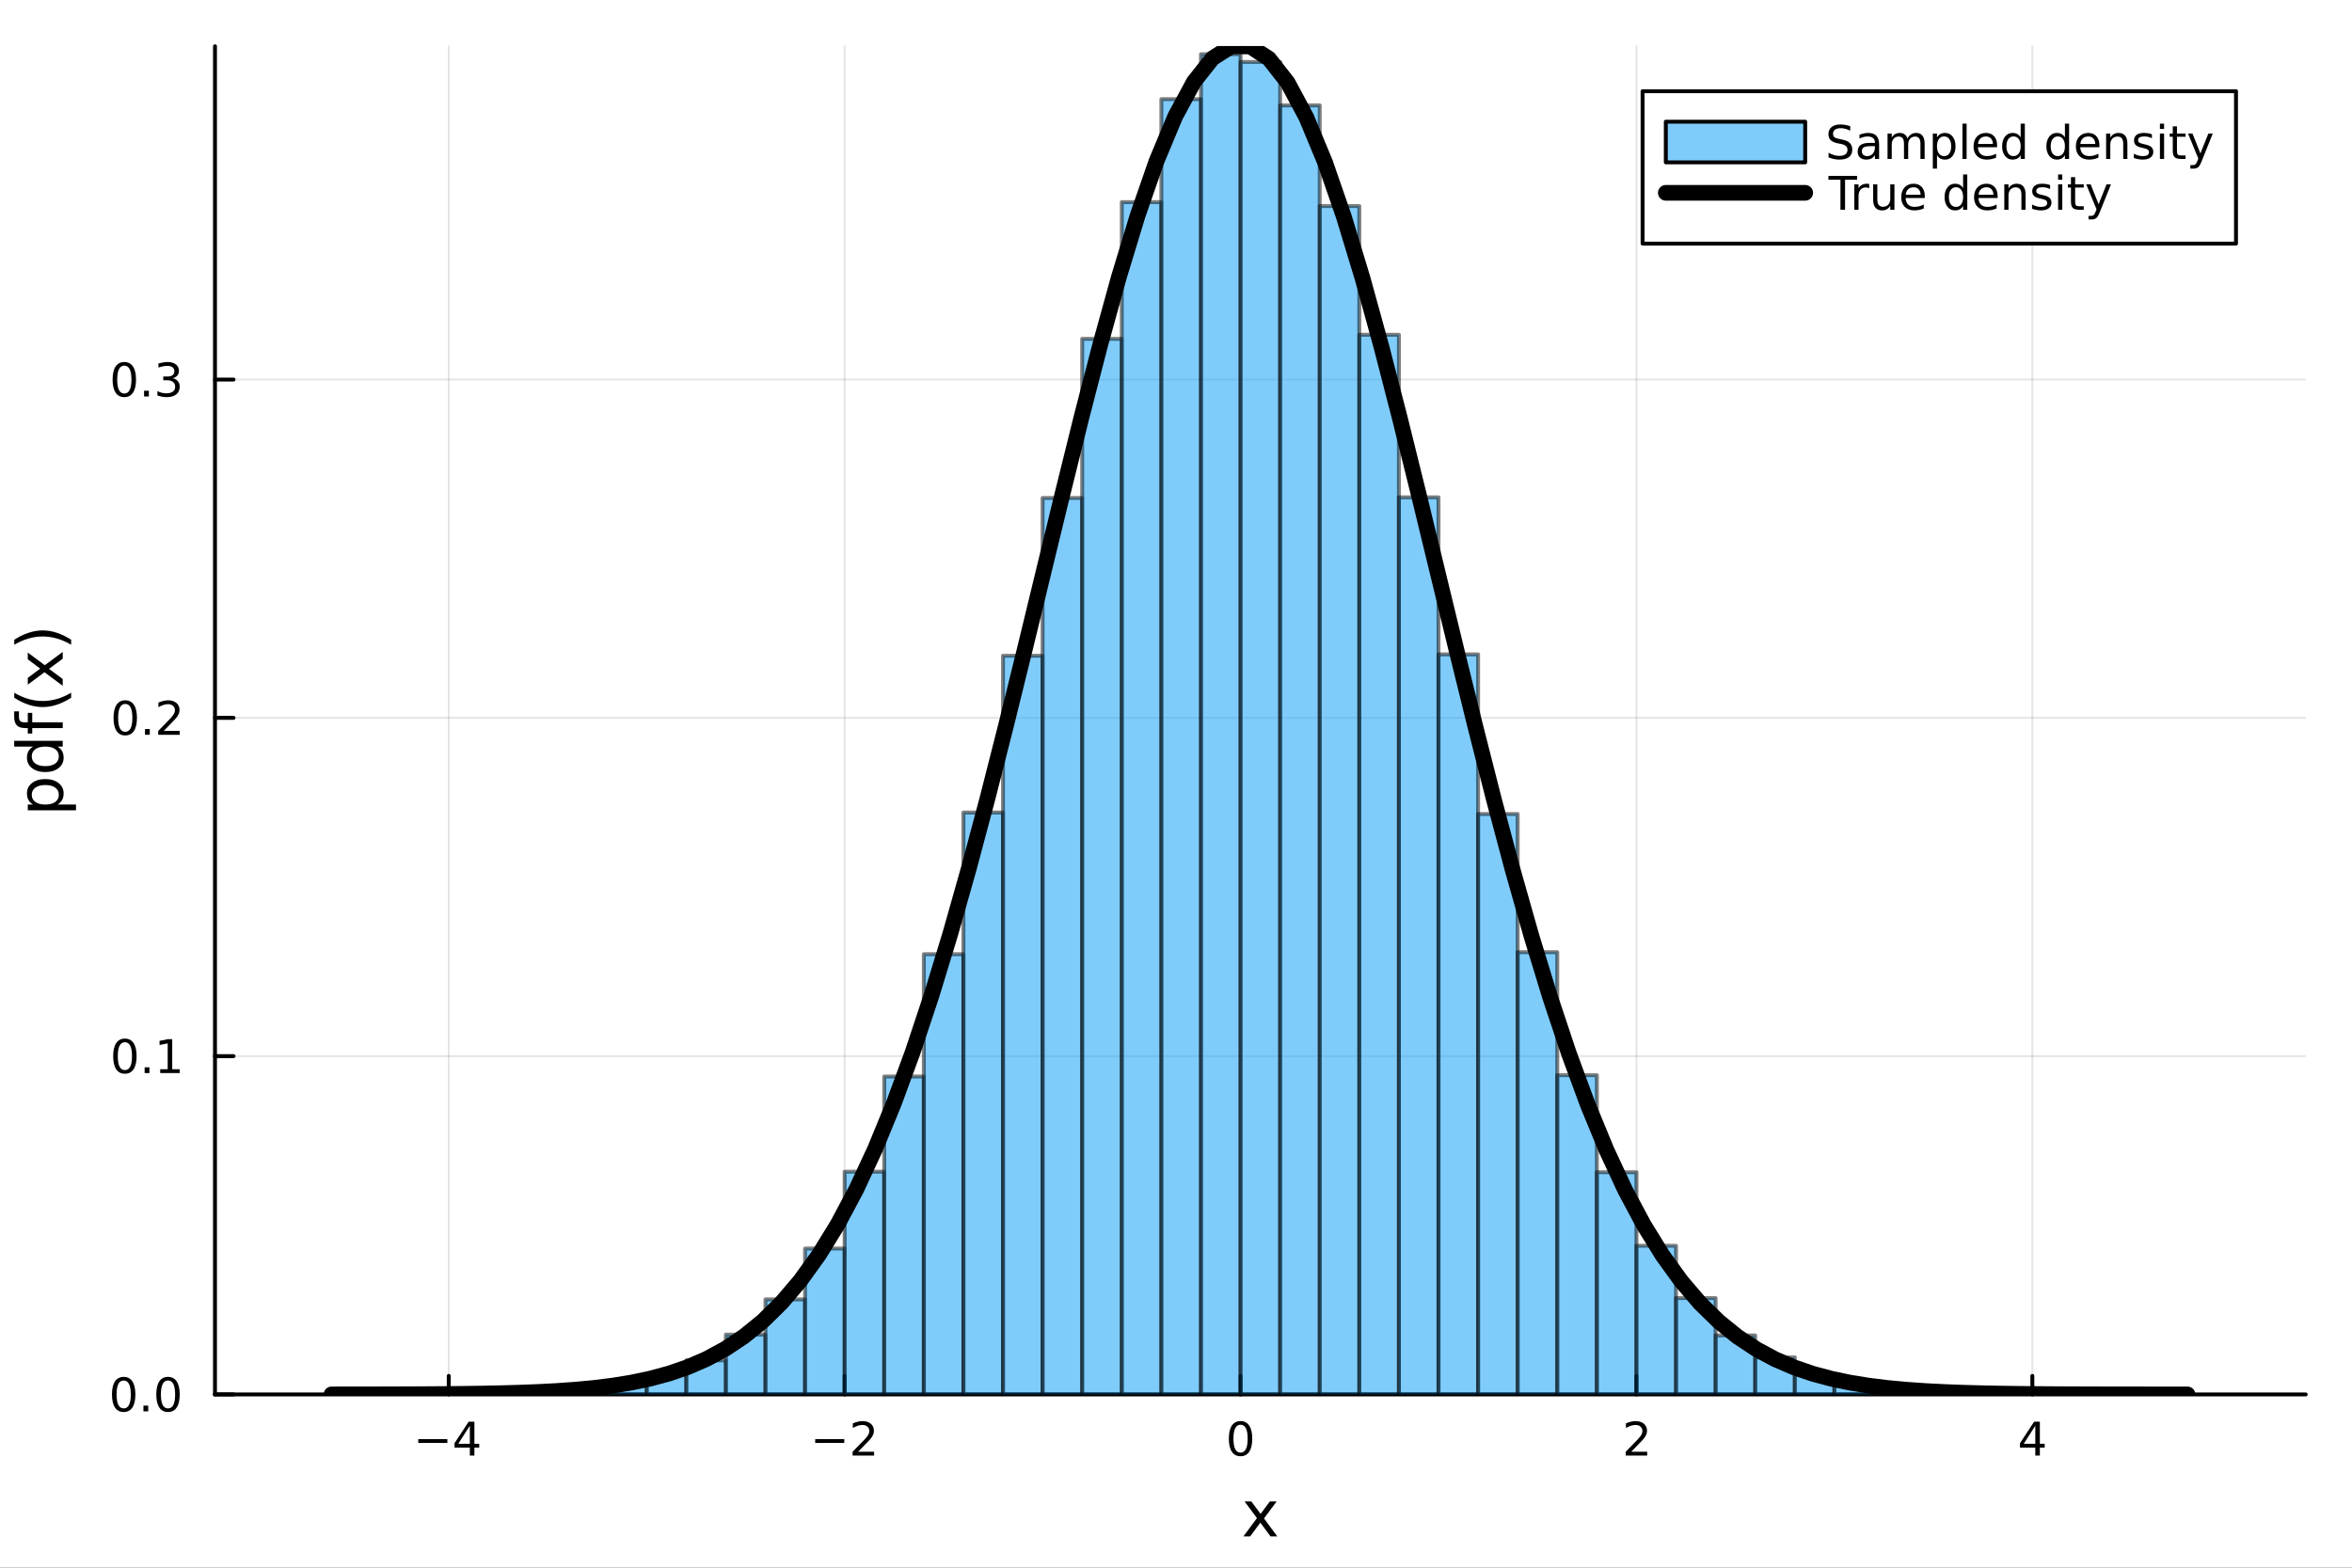 <?xml version="1.0" encoding="utf-8"?>
<svg xmlns="http://www.w3.org/2000/svg" xmlns:xlink="http://www.w3.org/1999/xlink" width="600" height="400" viewBox="0 0 2400 1600">
<rect x="0" y="0" width="2400" height="1600" fill="#333333" stroke="none"/>
<defs>
  <clipPath id="clip450">
    <rect x="0" y="0" width="2400" height="1600"/>
  </clipPath>
</defs>
<path clip-path="url(#clip450)" d="M0 1600 L2400 1600 L2400 0 L0 0  Z" fill="#ffffff" fill-rule="evenodd" fill-opacity="1"/>
<defs>
  <clipPath id="clip451">
    <rect x="480" y="0" width="1681" height="1600"/>
  </clipPath>
</defs>
<path clip-path="url(#clip450)" d="M219.38 1423.18 L2352.76 1423.18 L2352.76 47.244 L219.38 47.244  Z" fill="#ffffff" fill-rule="evenodd" fill-opacity="1"/>
<defs>
  <clipPath id="clip452">
    <rect x="219" y="47" width="2134" height="1377"/>
  </clipPath>
</defs>
<polyline clip-path="url(#clip452)" style="stroke:#000000; stroke-linecap:round; stroke-linejoin:round; stroke-width:2; stroke-opacity:0.1; fill:none" points="457.913,1423.18 457.913,47.244 "/>
<polyline clip-path="url(#clip452)" style="stroke:#000000; stroke-linecap:round; stroke-linejoin:round; stroke-width:2; stroke-opacity:0.1; fill:none" points="861.891,1423.18 861.891,47.244 "/>
<polyline clip-path="url(#clip452)" style="stroke:#000000; stroke-linecap:round; stroke-linejoin:round; stroke-width:2; stroke-opacity:0.1; fill:none" points="1265.87,1423.18 1265.87,47.244 "/>
<polyline clip-path="url(#clip452)" style="stroke:#000000; stroke-linecap:round; stroke-linejoin:round; stroke-width:2; stroke-opacity:0.1; fill:none" points="1669.85,1423.18 1669.85,47.244 "/>
<polyline clip-path="url(#clip452)" style="stroke:#000000; stroke-linecap:round; stroke-linejoin:round; stroke-width:2; stroke-opacity:0.1; fill:none" points="2073.83,1423.18 2073.83,47.244 "/>
<polyline clip-path="url(#clip452)" style="stroke:#000000; stroke-linecap:round; stroke-linejoin:round; stroke-width:2; stroke-opacity:0.1; fill:none" points="219.38,1423.18 2352.76,1423.18 "/>
<polyline clip-path="url(#clip452)" style="stroke:#000000; stroke-linecap:round; stroke-linejoin:round; stroke-width:2; stroke-opacity:0.1; fill:none" points="219.38,1077.91 2352.76,1077.91 "/>
<polyline clip-path="url(#clip452)" style="stroke:#000000; stroke-linecap:round; stroke-linejoin:round; stroke-width:2; stroke-opacity:0.1; fill:none" points="219.38,732.648 2352.76,732.648 "/>
<polyline clip-path="url(#clip452)" style="stroke:#000000; stroke-linecap:round; stroke-linejoin:round; stroke-width:2; stroke-opacity:0.1; fill:none" points="219.38,387.382 2352.76,387.382 "/>
<polyline clip-path="url(#clip450)" style="stroke:#000000; stroke-linecap:round; stroke-linejoin:round; stroke-width:4; stroke-opacity:1; fill:none" points="219.38,1423.18 2352.76,1423.18 "/>
<polyline clip-path="url(#clip450)" style="stroke:#000000; stroke-linecap:round; stroke-linejoin:round; stroke-width:4; stroke-opacity:1; fill:none" points="457.913,1423.18 457.913,1404.28 "/>
<polyline clip-path="url(#clip450)" style="stroke:#000000; stroke-linecap:round; stroke-linejoin:round; stroke-width:4; stroke-opacity:1; fill:none" points="861.891,1423.18 861.891,1404.28 "/>
<polyline clip-path="url(#clip450)" style="stroke:#000000; stroke-linecap:round; stroke-linejoin:round; stroke-width:4; stroke-opacity:1; fill:none" points="1265.87,1423.18 1265.87,1404.28 "/>
<polyline clip-path="url(#clip450)" style="stroke:#000000; stroke-linecap:round; stroke-linejoin:round; stroke-width:4; stroke-opacity:1; fill:none" points="1669.85,1423.18 1669.85,1404.28 "/>
<polyline clip-path="url(#clip450)" style="stroke:#000000; stroke-linecap:round; stroke-linejoin:round; stroke-width:4; stroke-opacity:1; fill:none" points="2073.83,1423.18 2073.83,1404.28 "/>
<path clip-path="url(#clip450)" d="M426.814 1468.75 L456.489 1468.75 L456.489 1472.69 L426.814 1472.69 L426.814 1468.75 Z" fill="#000000" fill-rule="nonzero" fill-opacity="1" /><path clip-path="url(#clip450)" d="M479.429 1455.09 L467.624 1473.54 L479.429 1473.54 L479.429 1455.09 M478.202 1451.02 L484.082 1451.02 L484.082 1473.54 L489.012 1473.54 L489.012 1477.43 L484.082 1477.43 L484.082 1485.58 L479.429 1485.58 L479.429 1477.43 L463.827 1477.43 L463.827 1472.92 L478.202 1451.02 Z" fill="#000000" fill-rule="nonzero" fill-opacity="1" /><path clip-path="url(#clip450)" d="M831.833 1468.75 L861.509 1468.75 L861.509 1472.69 L831.833 1472.69 L831.833 1468.75 Z" fill="#000000" fill-rule="nonzero" fill-opacity="1" /><path clip-path="url(#clip450)" d="M875.629 1481.64 L891.949 1481.64 L891.949 1485.58 L870.004 1485.58 L870.004 1481.64 Q872.666 1478.89 877.25 1474.26 Q881.856 1469.61 883.037 1468.27 Q885.282 1465.74 886.162 1464.01 Q887.065 1462.25 887.065 1460.56 Q887.065 1457.8 885.12 1456.07 Q883.199 1454.33 880.097 1454.33 Q877.898 1454.33 875.444 1455.09 Q873.014 1455.86 870.236 1457.41 L870.236 1452.69 Q873.06 1451.55 875.514 1450.97 Q877.967 1450.39 880.004 1450.39 Q885.375 1450.39 888.569 1453.08 Q891.764 1455.77 891.764 1460.26 Q891.764 1462.39 890.953 1464.31 Q890.166 1466.2 888.06 1468.8 Q887.481 1469.47 884.379 1472.69 Q881.278 1475.88 875.629 1481.64 Z" fill="#000000" fill-rule="nonzero" fill-opacity="1" /><path clip-path="url(#clip450)" d="M1265.87 1454.1 Q1262.26 1454.1 1260.43 1457.66 Q1258.62 1461.2 1258.62 1468.33 Q1258.62 1475.44 1260.43 1479.01 Q1262.26 1482.55 1265.87 1482.55 Q1269.5 1482.55 1271.31 1479.01 Q1273.14 1475.44 1273.14 1468.33 Q1273.14 1461.2 1271.31 1457.66 Q1269.5 1454.1 1265.87 1454.1 M1265.87 1450.39 Q1271.68 1450.39 1274.73 1455 Q1277.81 1459.58 1277.81 1468.33 Q1277.81 1477.06 1274.73 1481.67 Q1271.68 1486.25 1265.87 1486.25 Q1260.06 1486.25 1256.98 1481.67 Q1253.92 1477.06 1253.92 1468.33 Q1253.92 1459.58 1256.98 1455 Q1260.06 1450.39 1265.87 1450.39 Z" fill="#000000" fill-rule="nonzero" fill-opacity="1" /><path clip-path="url(#clip450)" d="M1664.5 1481.64 L1680.82 1481.64 L1680.82 1485.58 L1658.88 1485.58 L1658.88 1481.64 Q1661.54 1478.89 1666.12 1474.26 Q1670.73 1469.61 1671.91 1468.27 Q1674.15 1465.74 1675.03 1464.01 Q1675.94 1462.25 1675.94 1460.56 Q1675.94 1457.8 1673.99 1456.07 Q1672.07 1454.33 1668.97 1454.33 Q1666.77 1454.33 1664.31 1455.09 Q1661.88 1455.86 1659.11 1457.41 L1659.11 1452.69 Q1661.93 1451.55 1664.38 1450.97 Q1666.84 1450.39 1668.87 1450.39 Q1674.25 1450.39 1677.44 1453.08 Q1680.63 1455.77 1680.63 1460.26 Q1680.63 1462.39 1679.82 1464.31 Q1679.04 1466.2 1676.93 1468.8 Q1676.35 1469.47 1673.25 1472.69 Q1670.15 1475.88 1664.5 1481.64 Z" fill="#000000" fill-rule="nonzero" fill-opacity="1" /><path clip-path="url(#clip450)" d="M2076.83 1455.09 L2065.03 1473.54 L2076.83 1473.54 L2076.83 1455.09 M2075.61 1451.02 L2081.49 1451.02 L2081.49 1473.54 L2086.42 1473.54 L2086.42 1477.43 L2081.49 1477.43 L2081.49 1485.58 L2076.83 1485.58 L2076.83 1477.43 L2061.23 1477.43 L2061.23 1472.92 L2075.61 1451.02 Z" fill="#000000" fill-rule="nonzero" fill-opacity="1" /><path clip-path="url(#clip450)" d="M1302.68 1532.4 L1289.79 1549.74 L1303.35 1568.04 L1296.44 1568.04 L1286.07 1554.04 L1275.69 1568.04 L1268.79 1568.04 L1282.63 1549.39 L1269.96 1532.4 L1276.87 1532.4 L1286.32 1545.1 L1295.78 1532.4 L1302.68 1532.4 Z" fill="#000000" fill-rule="nonzero" fill-opacity="1" /><polyline clip-path="url(#clip450)" style="stroke:#000000; stroke-linecap:round; stroke-linejoin:round; stroke-width:4; stroke-opacity:1; fill:none" points="219.38,1423.18 219.38,47.244 "/>
<polyline clip-path="url(#clip450)" style="stroke:#000000; stroke-linecap:round; stroke-linejoin:round; stroke-width:4; stroke-opacity:1; fill:none" points="219.38,1423.18 238.278,1423.18 "/>
<polyline clip-path="url(#clip450)" style="stroke:#000000; stroke-linecap:round; stroke-linejoin:round; stroke-width:4; stroke-opacity:1; fill:none" points="219.38,1077.91 238.278,1077.91 "/>
<polyline clip-path="url(#clip450)" style="stroke:#000000; stroke-linecap:round; stroke-linejoin:round; stroke-width:4; stroke-opacity:1; fill:none" points="219.38,732.648 238.278,732.648 "/>
<polyline clip-path="url(#clip450)" style="stroke:#000000; stroke-linecap:round; stroke-linejoin:round; stroke-width:4; stroke-opacity:1; fill:none" points="219.38,387.382 238.278,387.382 "/>
<path clip-path="url(#clip450)" d="M126.205 1408.98 Q122.593 1408.98 120.765 1412.54 Q118.959 1416.08 118.959 1423.21 Q118.959 1430.32 120.765 1433.89 Q122.593 1437.43 126.205 1437.43 Q129.839 1437.43 131.644 1433.89 Q133.473 1430.32 133.473 1423.21 Q133.473 1416.08 131.644 1412.54 Q129.839 1408.98 126.205 1408.98 M126.205 1405.27 Q132.015 1405.27 135.07 1409.88 Q138.149 1414.46 138.149 1423.21 Q138.149 1431.94 135.07 1436.55 Q132.015 1441.13 126.205 1441.13 Q120.394 1441.13 117.316 1436.55 Q114.26 1431.94 114.26 1423.21 Q114.26 1414.46 117.316 1409.88 Q120.394 1405.27 126.205 1405.27 Z" fill="#000000" fill-rule="nonzero" fill-opacity="1" /><path clip-path="url(#clip450)" d="M146.366 1434.58 L151.251 1434.58 L151.251 1440.46 L146.366 1440.46 L146.366 1434.58 Z" fill="#000000" fill-rule="nonzero" fill-opacity="1" /><path clip-path="url(#clip450)" d="M171.436 1408.98 Q167.825 1408.98 165.996 1412.54 Q164.19 1416.08 164.19 1423.21 Q164.19 1430.32 165.996 1433.89 Q167.825 1437.43 171.436 1437.43 Q175.07 1437.43 176.876 1433.89 Q178.704 1430.32 178.704 1423.21 Q178.704 1416.08 176.876 1412.54 Q175.07 1408.98 171.436 1408.98 M171.436 1405.27 Q177.246 1405.27 180.301 1409.88 Q183.38 1414.46 183.38 1423.21 Q183.38 1431.94 180.301 1436.55 Q177.246 1441.13 171.436 1441.13 Q165.626 1441.13 162.547 1436.55 Q159.491 1431.94 159.491 1423.21 Q159.491 1414.46 162.547 1409.88 Q165.626 1405.27 171.436 1405.27 Z" fill="#000000" fill-rule="nonzero" fill-opacity="1" /><path clip-path="url(#clip450)" d="M127.431 1063.71 Q123.82 1063.71 121.992 1067.28 Q120.186 1070.82 120.186 1077.95 Q120.186 1085.06 121.992 1088.62 Q123.82 1092.16 127.431 1092.16 Q131.066 1092.16 132.871 1088.62 Q134.7 1085.06 134.7 1077.95 Q134.7 1070.82 132.871 1067.28 Q131.066 1063.71 127.431 1063.71 M127.431 1060.01 Q133.242 1060.01 136.297 1064.62 Q139.376 1069.2 139.376 1077.95 Q139.376 1086.68 136.297 1091.28 Q133.242 1095.87 127.431 1095.87 Q121.621 1095.87 118.543 1091.28 Q115.487 1086.68 115.487 1077.95 Q115.487 1069.2 118.543 1064.62 Q121.621 1060.01 127.431 1060.01 Z" fill="#000000" fill-rule="nonzero" fill-opacity="1" /><path clip-path="url(#clip450)" d="M147.593 1089.31 L152.478 1089.31 L152.478 1095.19 L147.593 1095.19 L147.593 1089.31 Z" fill="#000000" fill-rule="nonzero" fill-opacity="1" /><path clip-path="url(#clip450)" d="M163.473 1091.26 L171.112 1091.26 L171.112 1064.89 L162.802 1066.56 L162.802 1062.3 L171.065 1060.63 L175.741 1060.63 L175.741 1091.26 L183.38 1091.26 L183.38 1095.19 L163.473 1095.19 L163.473 1091.26 Z" fill="#000000" fill-rule="nonzero" fill-opacity="1" /><path clip-path="url(#clip450)" d="M127.802 718.447 Q124.191 718.447 122.362 722.011 Q120.556 725.553 120.556 732.683 Q120.556 739.789 122.362 743.354 Q124.191 746.896 127.802 746.896 Q131.436 746.896 133.242 743.354 Q135.07 739.789 135.07 732.683 Q135.07 725.553 133.242 722.011 Q131.436 718.447 127.802 718.447 M127.802 714.743 Q133.612 714.743 136.667 719.349 Q139.746 723.933 139.746 732.683 Q139.746 741.409 136.667 746.016 Q133.612 750.599 127.802 750.599 Q121.992 750.599 118.913 746.016 Q115.857 741.409 115.857 732.683 Q115.857 723.933 118.913 719.349 Q121.992 714.743 127.802 714.743 Z" fill="#000000" fill-rule="nonzero" fill-opacity="1" /><path clip-path="url(#clip450)" d="M147.964 744.048 L152.848 744.048 L152.848 749.928 L147.964 749.928 L147.964 744.048 Z" fill="#000000" fill-rule="nonzero" fill-opacity="1" /><path clip-path="url(#clip450)" d="M167.061 745.993 L183.38 745.993 L183.38 749.928 L161.436 749.928 L161.436 745.993 Q164.098 743.238 168.681 738.609 Q173.288 733.956 174.468 732.613 Q176.714 730.09 177.593 728.354 Q178.496 726.595 178.496 724.905 Q178.496 722.15 176.551 720.414 Q174.63 718.678 171.528 718.678 Q169.329 718.678 166.876 719.442 Q164.445 720.206 161.667 721.757 L161.667 717.035 Q164.491 715.9 166.945 715.322 Q169.399 714.743 171.436 714.743 Q176.806 714.743 180.001 717.428 Q183.195 720.113 183.195 724.604 Q183.195 726.734 182.385 728.655 Q181.598 730.553 179.491 733.146 Q178.913 733.817 175.811 737.034 Q172.709 740.229 167.061 745.993 Z" fill="#000000" fill-rule="nonzero" fill-opacity="1" /><path clip-path="url(#clip450)" d="M126.853 373.181 Q123.242 373.181 121.413 376.745 Q119.607 380.287 119.607 387.417 Q119.607 394.523 121.413 398.088 Q123.242 401.63 126.853 401.63 Q130.487 401.63 132.292 398.088 Q134.121 394.523 134.121 387.417 Q134.121 380.287 132.292 376.745 Q130.487 373.181 126.853 373.181 M126.853 369.477 Q132.663 369.477 135.718 374.083 Q138.797 378.667 138.797 387.417 Q138.797 396.143 135.718 400.75 Q132.663 405.333 126.853 405.333 Q121.043 405.333 117.964 400.75 Q114.908 396.143 114.908 387.417 Q114.908 378.667 117.964 374.083 Q121.043 369.477 126.853 369.477 Z" fill="#000000" fill-rule="nonzero" fill-opacity="1" /><path clip-path="url(#clip450)" d="M147.015 398.782 L151.899 398.782 L151.899 404.662 L147.015 404.662 L147.015 398.782 Z" fill="#000000" fill-rule="nonzero" fill-opacity="1" /><path clip-path="url(#clip450)" d="M176.251 386.028 Q179.607 386.745 181.482 389.014 Q183.38 391.282 183.38 394.616 Q183.38 399.731 179.862 402.532 Q176.343 405.333 169.862 405.333 Q167.686 405.333 165.371 404.893 Q163.079 404.477 160.626 403.62 L160.626 399.106 Q162.57 400.241 164.885 400.819 Q167.2 401.398 169.723 401.398 Q174.121 401.398 176.413 399.662 Q178.727 397.926 178.727 394.616 Q178.727 391.56 176.575 389.847 Q174.445 388.111 170.626 388.111 L166.598 388.111 L166.598 384.269 L170.811 384.269 Q174.26 384.269 176.089 382.903 Q177.917 381.514 177.917 378.921 Q177.917 376.259 176.019 374.847 Q174.144 373.412 170.626 373.412 Q168.704 373.412 166.505 373.829 Q164.306 374.245 161.667 375.125 L161.667 370.958 Q164.329 370.218 166.644 369.847 Q168.982 369.477 171.042 369.477 Q176.366 369.477 179.468 371.907 Q182.57 374.315 182.57 378.435 Q182.57 381.306 180.926 383.296 Q179.283 385.264 176.251 386.028 Z" fill="#000000" fill-rule="nonzero" fill-opacity="1" /><path clip-path="url(#clip450)" d="M58.657 821.133 L77.563 821.133 L77.563 827.021 L28.356 827.021 L28.356 821.133 L33.767 821.133 Q30.584 819.287 29.056 816.486 Q27.497 813.653 27.497 809.738 Q27.497 803.245 32.653 799.203 Q37.809 795.129 46.212 795.129 Q54.615 795.129 59.771 799.203 Q64.927 803.245 64.927 809.738 Q64.927 813.653 63.399 816.486 Q61.84 819.287 58.657 821.133 M46.212 801.208 Q39.751 801.208 36.09 803.882 Q32.398 806.524 32.398 811.171 Q32.398 815.818 36.09 818.491 Q39.751 821.133 46.212 821.133 Q52.673 821.133 56.365 818.491 Q60.026 815.818 60.026 811.171 Q60.026 806.524 56.365 803.882 Q52.673 801.208 46.212 801.208 Z" fill="#000000" fill-rule="nonzero" fill-opacity="1" /><path clip-path="url(#clip450)" d="M33.767 761.964 L14.479 761.964 L14.479 756.107 L64.004 756.107 L64.004 761.964 L58.657 761.964 Q61.84 763.81 63.399 766.643 Q64.927 769.444 64.927 773.39 Q64.927 779.851 59.771 783.926 Q54.615 787.968 46.212 787.968 Q37.809 787.968 32.653 783.926 Q27.497 779.851 27.497 773.39 Q27.497 769.444 29.056 766.643 Q30.584 763.81 33.767 761.964 M46.212 781.92 Q52.673 781.92 56.365 779.279 Q60.026 776.605 60.026 771.958 Q60.026 767.311 56.365 764.637 Q52.673 761.964 46.212 761.964 Q39.751 761.964 36.09 764.637 Q32.398 767.311 32.398 771.958 Q32.398 776.605 36.09 779.279 Q39.751 781.92 46.212 781.92 Z" fill="#000000" fill-rule="nonzero" fill-opacity="1" /><path clip-path="url(#clip450)" d="M14.479 725.998 L19.349 725.998 L19.349 731.599 Q19.349 734.75 20.622 735.992 Q21.895 737.201 25.205 737.201 L28.356 737.201 L28.356 727.557 L32.908 727.557 L32.908 737.201 L64.004 737.201 L64.004 743.09 L32.908 743.09 L32.908 748.691 L28.356 748.691 L28.356 743.09 L25.874 743.09 Q19.922 743.09 17.216 740.32 Q14.479 737.551 14.479 731.536 L14.479 725.998 Z" fill="#000000" fill-rule="nonzero" fill-opacity="1" /><path clip-path="url(#clip450)" d="M14.543 707.028 Q21.863 711.293 29.025 713.362 Q36.186 715.431 43.538 715.431 Q50.891 715.431 58.116 713.362 Q65.309 711.261 72.598 707.028 L72.598 712.12 Q65.118 716.895 57.893 719.282 Q50.668 721.637 43.538 721.637 Q36.441 721.637 29.247 719.282 Q22.054 716.926 14.543 712.12 L14.543 707.028 Z" fill="#000000" fill-rule="nonzero" fill-opacity="1" /><path clip-path="url(#clip450)" d="M28.356 666.033 L45.703 678.923 L64.004 665.364 L64.004 672.271 L50 682.647 L64.004 693.023 L64.004 699.93 L45.353 686.085 L28.356 698.752 L28.356 691.846 L41.056 682.393 L28.356 672.939 L28.356 666.033 Z" fill="#000000" fill-rule="nonzero" fill-opacity="1" /><path clip-path="url(#clip450)" d="M14.543 658.012 L14.543 652.919 Q22.054 648.145 29.247 645.79 Q36.441 643.403 43.538 643.403 Q50.668 643.403 57.893 645.79 Q65.118 648.145 72.598 652.919 L72.598 658.012 Q65.309 653.779 58.116 651.71 Q50.891 649.609 43.538 649.609 Q36.186 649.609 29.025 651.71 Q21.863 653.779 14.543 658.012 Z" fill="#000000" fill-rule="nonzero" fill-opacity="1" /><path clip-path="url(#clip452)" d="M336.72 1423.13 L336.72 1423.18 L377.117 1423.18 L377.117 1423.13 L336.72 1423.13 L336.72 1423.13  Z" fill="#009af9" fill-rule="evenodd" fill-opacity="0.5"/>
<polyline clip-path="url(#clip452)" style="stroke:#000000; stroke-linecap:round; stroke-linejoin:round; stroke-width:4; stroke-opacity:0.5; fill:none" points="336.72,1423.13 336.72,1423.18 377.117,1423.18 377.117,1423.13 336.72,1423.13 "/>
<path clip-path="url(#clip452)" d="M377.117 1423.06 L377.117 1423.18 L417.515 1423.18 L417.515 1423.06 L377.117 1423.06 L377.117 1423.06  Z" fill="#009af9" fill-rule="evenodd" fill-opacity="0.5"/>
<polyline clip-path="url(#clip452)" style="stroke:#000000; stroke-linecap:round; stroke-linejoin:round; stroke-width:4; stroke-opacity:0.5; fill:none" points="377.117,1423.06 377.117,1423.18 417.515,1423.18 417.515,1423.06 377.117,1423.06 "/>
<path clip-path="url(#clip452)" d="M417.515 1422.96 L417.515 1423.18 L457.913 1423.18 L457.913 1422.96 L417.515 1422.96 L417.515 1422.96  Z" fill="#009af9" fill-rule="evenodd" fill-opacity="0.5"/>
<polyline clip-path="url(#clip452)" style="stroke:#000000; stroke-linecap:round; stroke-linejoin:round; stroke-width:4; stroke-opacity:0.5; fill:none" points="417.515,1422.96 417.515,1423.18 457.913,1423.18 457.913,1422.96 417.515,1422.96 "/>
<path clip-path="url(#clip452)" d="M457.913 1422.39 L457.913 1423.18 L498.311 1423.18 L498.311 1422.39 L457.913 1422.39 L457.913 1422.39  Z" fill="#009af9" fill-rule="evenodd" fill-opacity="0.5"/>
<polyline clip-path="url(#clip452)" style="stroke:#000000; stroke-linecap:round; stroke-linejoin:round; stroke-width:4; stroke-opacity:0.5; fill:none" points="457.913,1422.39 457.913,1423.18 498.311,1423.18 498.311,1422.39 457.913,1422.39 "/>
<path clip-path="url(#clip452)" d="M498.311 1421.73 L498.311 1423.18 L538.709 1423.18 L538.709 1421.73 L498.311 1421.73 L498.311 1421.73  Z" fill="#009af9" fill-rule="evenodd" fill-opacity="0.5"/>
<polyline clip-path="url(#clip452)" style="stroke:#000000; stroke-linecap:round; stroke-linejoin:round; stroke-width:4; stroke-opacity:0.5; fill:none" points="498.311,1421.73 498.311,1423.18 538.709,1423.18 538.709,1421.73 498.311,1421.73 "/>
<path clip-path="url(#clip452)" d="M538.709 1420.21 L538.709 1423.18 L579.106 1423.18 L579.106 1420.21 L538.709 1420.21 L538.709 1420.21  Z" fill="#009af9" fill-rule="evenodd" fill-opacity="0.5"/>
<polyline clip-path="url(#clip452)" style="stroke:#000000; stroke-linecap:round; stroke-linejoin:round; stroke-width:4; stroke-opacity:0.5; fill:none" points="538.709,1420.21 538.709,1423.18 579.106,1423.18 579.106,1420.21 538.709,1420.21 "/>
<path clip-path="url(#clip452)" d="M579.106 1417.02 L579.106 1423.18 L619.504 1423.18 L619.504 1417.02 L579.106 1417.02 L579.106 1417.02  Z" fill="#009af9" fill-rule="evenodd" fill-opacity="0.5"/>
<polyline clip-path="url(#clip452)" style="stroke:#000000; stroke-linecap:round; stroke-linejoin:round; stroke-width:4; stroke-opacity:0.5; fill:none" points="579.106,1417.02 579.106,1423.18 619.504,1423.18 619.504,1417.02 579.106,1417.02 "/>
<path clip-path="url(#clip452)" d="M619.504 1412.13 L619.504 1423.18 L659.902 1423.18 L659.902 1412.13 L619.504 1412.13 L619.504 1412.13  Z" fill="#009af9" fill-rule="evenodd" fill-opacity="0.5"/>
<polyline clip-path="url(#clip452)" style="stroke:#000000; stroke-linecap:round; stroke-linejoin:round; stroke-width:4; stroke-opacity:0.5; fill:none" points="619.504,1412.13 619.504,1423.18 659.902,1423.18 659.902,1412.13 619.504,1412.13 "/>
<path clip-path="url(#clip452)" d="M659.902 1401.81 L659.902 1423.18 L700.3 1423.18 L700.3 1401.81 L659.902 1401.81 L659.902 1401.81  Z" fill="#009af9" fill-rule="evenodd" fill-opacity="0.5"/>
<polyline clip-path="url(#clip452)" style="stroke:#000000; stroke-linecap:round; stroke-linejoin:round; stroke-width:4; stroke-opacity:0.5; fill:none" points="659.902,1401.81 659.902,1423.18 700.3,1423.18 700.3,1401.81 659.902,1401.81 "/>
<path clip-path="url(#clip452)" d="M700.3 1388.38 L700.3 1423.18 L740.698 1423.18 L740.698 1388.38 L700.3 1388.38 L700.3 1388.38  Z" fill="#009af9" fill-rule="evenodd" fill-opacity="0.5"/>
<polyline clip-path="url(#clip452)" style="stroke:#000000; stroke-linecap:round; stroke-linejoin:round; stroke-width:4; stroke-opacity:0.5; fill:none" points="700.3,1388.38 700.3,1423.18 740.698,1423.18 740.698,1388.38 700.3,1388.38 "/>
<path clip-path="url(#clip452)" d="M740.698 1362.12 L740.698 1423.18 L781.095 1423.18 L781.095 1362.12 L740.698 1362.12 L740.698 1362.12  Z" fill="#009af9" fill-rule="evenodd" fill-opacity="0.5"/>
<polyline clip-path="url(#clip452)" style="stroke:#000000; stroke-linecap:round; stroke-linejoin:round; stroke-width:4; stroke-opacity:0.5; fill:none" points="740.698,1362.12 740.698,1423.18 781.095,1423.18 781.095,1362.12 740.698,1362.12 "/>
<path clip-path="url(#clip452)" d="M781.095 1326.18 L781.095 1423.18 L821.493 1423.18 L821.493 1326.18 L781.095 1326.18 L781.095 1326.18  Z" fill="#009af9" fill-rule="evenodd" fill-opacity="0.5"/>
<polyline clip-path="url(#clip452)" style="stroke:#000000; stroke-linecap:round; stroke-linejoin:round; stroke-width:4; stroke-opacity:0.5; fill:none" points="781.095,1326.18 781.095,1423.18 821.493,1423.18 821.493,1326.18 781.095,1326.18 "/>
<path clip-path="url(#clip452)" d="M821.493 1274.28 L821.493 1423.18 L861.891 1423.18 L861.891 1274.28 L821.493 1274.28 L821.493 1274.28  Z" fill="#009af9" fill-rule="evenodd" fill-opacity="0.5"/>
<polyline clip-path="url(#clip452)" style="stroke:#000000; stroke-linecap:round; stroke-linejoin:round; stroke-width:4; stroke-opacity:0.5; fill:none" points="821.493,1274.28 821.493,1423.18 861.891,1423.18 861.891,1274.28 821.493,1274.28 "/>
<path clip-path="url(#clip452)" d="M861.891 1195.84 L861.891 1423.18 L902.289 1423.18 L902.289 1195.84 L861.891 1195.84 L861.891 1195.84  Z" fill="#009af9" fill-rule="evenodd" fill-opacity="0.5"/>
<polyline clip-path="url(#clip452)" style="stroke:#000000; stroke-linecap:round; stroke-linejoin:round; stroke-width:4; stroke-opacity:0.5; fill:none" points="861.891,1195.84 861.891,1423.18 902.289,1423.18 902.289,1195.84 861.891,1195.84 "/>
<path clip-path="url(#clip452)" d="M902.289 1098.7 L902.289 1423.18 L942.687 1423.18 L942.687 1098.7 L902.289 1098.7 L902.289 1098.7  Z" fill="#009af9" fill-rule="evenodd" fill-opacity="0.5"/>
<polyline clip-path="url(#clip452)" style="stroke:#000000; stroke-linecap:round; stroke-linejoin:round; stroke-width:4; stroke-opacity:0.5; fill:none" points="902.289,1098.7 902.289,1423.18 942.687,1423.18 942.687,1098.7 902.289,1098.7 "/>
<path clip-path="url(#clip452)" d="M942.687 973.868 L942.687 1423.18 L983.084 1423.18 L983.084 973.868 L942.687 973.868 L942.687 973.868  Z" fill="#009af9" fill-rule="evenodd" fill-opacity="0.5"/>
<polyline clip-path="url(#clip452)" style="stroke:#000000; stroke-linecap:round; stroke-linejoin:round; stroke-width:4; stroke-opacity:0.5; fill:none" points="942.687,973.868 942.687,1423.18 983.084,1423.18 983.084,973.868 942.687,973.868 "/>
<path clip-path="url(#clip452)" d="M983.084 829.288 L983.084 1423.18 L1023.48 1423.18 L1023.48 829.288 L983.084 829.288 L983.084 829.288  Z" fill="#009af9" fill-rule="evenodd" fill-opacity="0.5"/>
<polyline clip-path="url(#clip452)" style="stroke:#000000; stroke-linecap:round; stroke-linejoin:round; stroke-width:4; stroke-opacity:0.5; fill:none" points="983.084,829.288 983.084,1423.18 1023.48,1423.18 1023.48,829.288 983.084,829.288 "/>
<path clip-path="url(#clip452)" d="M1023.48 669.257 L1023.48 1423.18 L1063.88 1423.18 L1063.88 669.257 L1023.48 669.257 L1023.48 669.257  Z" fill="#009af9" fill-rule="evenodd" fill-opacity="0.5"/>
<polyline clip-path="url(#clip452)" style="stroke:#000000; stroke-linecap:round; stroke-linejoin:round; stroke-width:4; stroke-opacity:0.5; fill:none" points="1023.48,669.257 1023.48,1423.18 1063.88,1423.18 1063.88,669.257 1023.48,669.257 "/>
<path clip-path="url(#clip452)" d="M1063.88 508.208 L1063.88 1423.18 L1104.28 1423.18 L1104.28 508.208 L1063.88 508.208 L1063.88 508.208  Z" fill="#009af9" fill-rule="evenodd" fill-opacity="0.5"/>
<polyline clip-path="url(#clip452)" style="stroke:#000000; stroke-linecap:round; stroke-linejoin:round; stroke-width:4; stroke-opacity:0.5; fill:none" points="1063.88,508.208 1063.88,1423.18 1104.28,1423.18 1104.28,508.208 1063.88,508.208 "/>
<path clip-path="url(#clip452)" d="M1104.28 345.829 L1104.28 1423.18 L1144.68 1423.18 L1144.68 345.829 L1104.28 345.829 L1104.28 345.829  Z" fill="#009af9" fill-rule="evenodd" fill-opacity="0.5"/>
<polyline clip-path="url(#clip452)" style="stroke:#000000; stroke-linecap:round; stroke-linejoin:round; stroke-width:4; stroke-opacity:0.5; fill:none" points="1104.28,345.829 1104.28,1423.18 1144.68,1423.18 1144.68,345.829 1104.28,345.829 "/>
<path clip-path="url(#clip452)" d="M1144.68 206.29 L1144.68 1423.18 L1185.07 1423.18 L1185.07 206.29 L1144.68 206.29 L1144.68 206.29  Z" fill="#009af9" fill-rule="evenodd" fill-opacity="0.5"/>
<polyline clip-path="url(#clip452)" style="stroke:#000000; stroke-linecap:round; stroke-linejoin:round; stroke-width:4; stroke-opacity:0.5; fill:none" points="1144.68,206.29 1144.68,1423.18 1185.07,1423.18 1185.07,206.29 1144.68,206.29 "/>
<path clip-path="url(#clip452)" d="M1185.07 101.191 L1185.07 1423.18 L1225.47 1423.18 L1225.47 101.191 L1185.07 101.191 L1185.07 101.191  Z" fill="#009af9" fill-rule="evenodd" fill-opacity="0.5"/>
<polyline clip-path="url(#clip452)" style="stroke:#000000; stroke-linecap:round; stroke-linejoin:round; stroke-width:4; stroke-opacity:0.5; fill:none" points="1185.07,101.191 1185.07,1423.18 1225.47,1423.18 1225.47,101.191 1185.07,101.191 "/>
<path clip-path="url(#clip452)" d="M1225.47 55.305 L1225.47 1423.18 L1265.87 1423.18 L1265.87 55.305 L1225.47 55.305 L1225.47 55.305  Z" fill="#009af9" fill-rule="evenodd" fill-opacity="0.5"/>
<polyline clip-path="url(#clip452)" style="stroke:#000000; stroke-linecap:round; stroke-linejoin:round; stroke-width:4; stroke-opacity:0.5; fill:none" points="1225.47,55.305 1225.47,1423.18 1265.87,1423.18 1265.87,55.305 1225.47,55.305 "/>
<path clip-path="url(#clip452)" d="M1265.87 63.229 L1265.87 1423.18 L1306.27 1423.18 L1306.27 63.229 L1265.87 63.229 L1265.87 63.229  Z" fill="#009af9" fill-rule="evenodd" fill-opacity="0.5"/>
<polyline clip-path="url(#clip452)" style="stroke:#000000; stroke-linecap:round; stroke-linejoin:round; stroke-width:4; stroke-opacity:0.5; fill:none" points="1265.87,63.229 1265.87,1423.18 1306.27,1423.18 1306.27,63.229 1265.87,63.229 "/>
<path clip-path="url(#clip452)" d="M1306.27 107.561 L1306.27 1423.18 L1346.66 1423.18 L1346.66 107.561 L1306.27 107.561 L1306.27 107.561  Z" fill="#009af9" fill-rule="evenodd" fill-opacity="0.5"/>
<polyline clip-path="url(#clip452)" style="stroke:#000000; stroke-linecap:round; stroke-linejoin:round; stroke-width:4; stroke-opacity:0.5; fill:none" points="1306.27,107.561 1306.27,1423.18 1346.66,1423.18 1346.66,107.561 1306.27,107.561 "/>
<path clip-path="url(#clip452)" d="M1346.66 210.278 L1346.66 1423.18 L1387.06 1423.18 L1387.06 210.278 L1346.66 210.278 L1346.66 210.278  Z" fill="#009af9" fill-rule="evenodd" fill-opacity="0.5"/>
<polyline clip-path="url(#clip452)" style="stroke:#000000; stroke-linecap:round; stroke-linejoin:round; stroke-width:4; stroke-opacity:0.5; fill:none" points="1346.66,210.278 1346.66,1423.18 1387.06,1423.18 1387.06,210.278 1346.66,210.278 "/>
<path clip-path="url(#clip452)" d="M1387.06 341.651 L1387.06 1423.18 L1427.46 1423.18 L1427.46 341.651 L1387.06 341.651 L1387.06 341.651  Z" fill="#009af9" fill-rule="evenodd" fill-opacity="0.5"/>
<polyline clip-path="url(#clip452)" style="stroke:#000000; stroke-linecap:round; stroke-linejoin:round; stroke-width:4; stroke-opacity:0.5; fill:none" points="1387.06,341.651 1387.06,1423.18 1427.46,1423.18 1427.46,341.651 1387.06,341.651 "/>
<path clip-path="url(#clip452)" d="M1427.46 507.569 L1427.46 1423.18 L1467.86 1423.18 L1467.86 507.569 L1427.46 507.569 L1427.46 507.569  Z" fill="#009af9" fill-rule="evenodd" fill-opacity="0.5"/>
<polyline clip-path="url(#clip452)" style="stroke:#000000; stroke-linecap:round; stroke-linejoin:round; stroke-width:4; stroke-opacity:0.5; fill:none" points="1427.46,507.569 1427.46,1423.18 1467.86,1423.18 1467.86,507.569 1427.46,507.569 "/>
<path clip-path="url(#clip452)" d="M1467.86 667.859 L1467.86 1423.18 L1508.26 1423.18 L1508.26 667.859 L1467.86 667.859 L1467.86 667.859  Z" fill="#009af9" fill-rule="evenodd" fill-opacity="0.5"/>
<polyline clip-path="url(#clip452)" style="stroke:#000000; stroke-linecap:round; stroke-linejoin:round; stroke-width:4; stroke-opacity:0.5; fill:none" points="1467.86,667.859 1467.86,1423.18 1508.26,1423.18 1508.26,667.859 1467.86,667.859 "/>
<path clip-path="url(#clip452)" d="M1508.26 830.79 L1508.26 1423.18 L1548.65 1423.18 L1548.65 830.79 L1508.26 830.79 L1508.26 830.79  Z" fill="#009af9" fill-rule="evenodd" fill-opacity="0.5"/>
<polyline clip-path="url(#clip452)" style="stroke:#000000; stroke-linecap:round; stroke-linejoin:round; stroke-width:4; stroke-opacity:0.5; fill:none" points="1508.26,830.79 1508.26,1423.18 1548.65,1423.18 1548.65,830.79 1508.26,830.79 "/>
<path clip-path="url(#clip452)" d="M1548.65 971.796 L1548.65 1423.18 L1589.05 1423.18 L1589.05 971.796 L1548.65 971.796 L1548.65 971.796  Z" fill="#009af9" fill-rule="evenodd" fill-opacity="0.5"/>
<polyline clip-path="url(#clip452)" style="stroke:#000000; stroke-linecap:round; stroke-linejoin:round; stroke-width:4; stroke-opacity:0.5; fill:none" points="1548.65,971.796 1548.65,1423.18 1589.05,1423.18 1589.05,971.796 1548.65,971.796 "/>
<path clip-path="url(#clip452)" d="M1589.05 1097.35 L1589.05 1423.18 L1629.45 1423.18 L1629.45 1097.35 L1589.05 1097.35 L1589.05 1097.35  Z" fill="#009af9" fill-rule="evenodd" fill-opacity="0.5"/>
<polyline clip-path="url(#clip452)" style="stroke:#000000; stroke-linecap:round; stroke-linejoin:round; stroke-width:4; stroke-opacity:0.5; fill:none" points="1589.05,1097.35 1589.05,1423.18 1629.45,1423.18 1629.45,1097.35 1589.05,1097.35 "/>
<path clip-path="url(#clip452)" d="M1629.45 1196.41 L1629.45 1423.18 L1669.85 1423.18 L1669.85 1196.41 L1629.45 1196.41 L1629.45 1196.41  Z" fill="#009af9" fill-rule="evenodd" fill-opacity="0.5"/>
<polyline clip-path="url(#clip452)" style="stroke:#000000; stroke-linecap:round; stroke-linejoin:round; stroke-width:4; stroke-opacity:0.5; fill:none" points="1629.45,1196.41 1629.45,1423.18 1669.85,1423.18 1669.85,1196.41 1629.45,1196.41 "/>
<path clip-path="url(#clip452)" d="M1669.85 1271.42 L1669.85 1423.18 L1710.24 1423.18 L1710.24 1271.42 L1669.85 1271.42 L1669.85 1271.42  Z" fill="#009af9" fill-rule="evenodd" fill-opacity="0.5"/>
<polyline clip-path="url(#clip452)" style="stroke:#000000; stroke-linecap:round; stroke-linejoin:round; stroke-width:4; stroke-opacity:0.5; fill:none" points="1669.85,1271.42 1669.85,1423.18 1710.24,1423.18 1710.24,1271.42 1669.85,1271.42 "/>
<path clip-path="url(#clip452)" d="M1710.24 1324.85 L1710.24 1423.18 L1750.64 1423.18 L1750.64 1324.85 L1710.24 1324.85 L1710.24 1324.85  Z" fill="#009af9" fill-rule="evenodd" fill-opacity="0.5"/>
<polyline clip-path="url(#clip452)" style="stroke:#000000; stroke-linecap:round; stroke-linejoin:round; stroke-width:4; stroke-opacity:0.5; fill:none" points="1710.24,1324.85 1710.24,1423.18 1750.64,1423.18 1750.64,1324.85 1710.24,1324.85 "/>
<path clip-path="url(#clip452)" d="M1750.64 1362.95 L1750.64 1423.18 L1791.04 1423.18 L1791.04 1362.95 L1750.64 1362.95 L1750.64 1362.95  Z" fill="#009af9" fill-rule="evenodd" fill-opacity="0.5"/>
<polyline clip-path="url(#clip452)" style="stroke:#000000; stroke-linecap:round; stroke-linejoin:round; stroke-width:4; stroke-opacity:0.5; fill:none" points="1750.64,1362.95 1750.64,1423.18 1791.04,1423.18 1791.04,1362.95 1750.64,1362.95 "/>
<path clip-path="url(#clip452)" d="M1791.04 1385.34 L1791.04 1423.18 L1831.44 1423.18 L1831.44 1385.34 L1791.04 1385.34 L1791.04 1385.34  Z" fill="#009af9" fill-rule="evenodd" fill-opacity="0.5"/>
<polyline clip-path="url(#clip452)" style="stroke:#000000; stroke-linecap:round; stroke-linejoin:round; stroke-width:4; stroke-opacity:0.5; fill:none" points="1791.04,1385.34 1791.04,1423.18 1831.44,1423.18 1831.44,1385.34 1791.04,1385.34 "/>
<path clip-path="url(#clip452)" d="M1831.44 1401.81 L1831.44 1423.18 L1871.84 1423.18 L1871.84 1401.81 L1831.44 1401.81 L1831.44 1401.81  Z" fill="#009af9" fill-rule="evenodd" fill-opacity="0.5"/>
<polyline clip-path="url(#clip452)" style="stroke:#000000; stroke-linecap:round; stroke-linejoin:round; stroke-width:4; stroke-opacity:0.5; fill:none" points="1831.44,1401.81 1831.44,1423.18 1871.84,1423.18 1871.84,1401.81 1831.44,1401.81 "/>
<path clip-path="url(#clip452)" d="M1871.84 1411.8 L1871.84 1423.18 L1912.23 1423.18 L1912.23 1411.8 L1871.84 1411.8 L1871.84 1411.8  Z" fill="#009af9" fill-rule="evenodd" fill-opacity="0.5"/>
<polyline clip-path="url(#clip452)" style="stroke:#000000; stroke-linecap:round; stroke-linejoin:round; stroke-width:4; stroke-opacity:0.5; fill:none" points="1871.84,1411.8 1871.84,1423.18 1912.23,1423.18 1912.23,1411.8 1871.84,1411.8 "/>
<path clip-path="url(#clip452)" d="M1912.23 1417.38 L1912.23 1423.18 L1952.63 1423.18 L1952.63 1417.38 L1912.23 1417.38 L1912.23 1417.38  Z" fill="#009af9" fill-rule="evenodd" fill-opacity="0.5"/>
<polyline clip-path="url(#clip452)" style="stroke:#000000; stroke-linecap:round; stroke-linejoin:round; stroke-width:4; stroke-opacity:0.5; fill:none" points="1912.23,1417.38 1912.23,1423.18 1952.63,1423.18 1952.63,1417.38 1912.23,1417.38 "/>
<path clip-path="url(#clip452)" d="M1952.63 1420.59 L1952.63 1423.18 L1993.03 1423.18 L1993.03 1420.59 L1952.63 1420.59 L1952.63 1420.59  Z" fill="#009af9" fill-rule="evenodd" fill-opacity="0.5"/>
<polyline clip-path="url(#clip452)" style="stroke:#000000; stroke-linecap:round; stroke-linejoin:round; stroke-width:4; stroke-opacity:0.5; fill:none" points="1952.63,1420.59 1952.63,1423.18 1993.03,1423.18 1993.03,1420.59 1952.63,1420.59 "/>
<path clip-path="url(#clip452)" d="M1993.03 1421.8 L1993.03 1423.18 L2033.43 1423.18 L2033.43 1421.8 L1993.03 1421.8 L1993.03 1421.8  Z" fill="#009af9" fill-rule="evenodd" fill-opacity="0.5"/>
<polyline clip-path="url(#clip452)" style="stroke:#000000; stroke-linecap:round; stroke-linejoin:round; stroke-width:4; stroke-opacity:0.5; fill:none" points="1993.03,1421.8 1993.03,1423.18 2033.43,1423.18 2033.43,1421.8 1993.03,1421.8 "/>
<path clip-path="url(#clip452)" d="M2033.43 1422.4 L2033.43 1423.18 L2073.83 1423.18 L2073.83 1422.4 L2033.43 1422.4 L2033.43 1422.4  Z" fill="#009af9" fill-rule="evenodd" fill-opacity="0.5"/>
<polyline clip-path="url(#clip452)" style="stroke:#000000; stroke-linecap:round; stroke-linejoin:round; stroke-width:4; stroke-opacity:0.5; fill:none" points="2033.43,1422.4 2033.43,1423.18 2073.83,1423.18 2073.83,1422.4 2033.43,1422.4 "/>
<path clip-path="url(#clip452)" d="M2073.83 1422.8 L2073.83 1423.18 L2114.22 1423.18 L2114.22 1422.8 L2073.83 1422.8 L2073.83 1422.8  Z" fill="#009af9" fill-rule="evenodd" fill-opacity="0.5"/>
<polyline clip-path="url(#clip452)" style="stroke:#000000; stroke-linecap:round; stroke-linejoin:round; stroke-width:4; stroke-opacity:0.5; fill:none" points="2073.83,1422.8 2073.83,1423.18 2114.22,1423.18 2114.22,1422.8 2073.83,1422.8 "/>
<path clip-path="url(#clip452)" d="M2114.22 1423.04 L2114.22 1423.18 L2154.62 1423.18 L2154.62 1423.04 L2114.22 1423.04 L2114.22 1423.04  Z" fill="#009af9" fill-rule="evenodd" fill-opacity="0.5"/>
<polyline clip-path="url(#clip452)" style="stroke:#000000; stroke-linecap:round; stroke-linejoin:round; stroke-width:4; stroke-opacity:0.5; fill:none" points="2114.22,1423.04 2114.22,1423.18 2154.62,1423.18 2154.62,1423.04 2114.22,1423.04 "/>
<path clip-path="url(#clip452)" d="M2154.62 1423.16 L2154.62 1423.18 L2195.02 1423.18 L2195.02 1423.16 L2154.62 1423.16 L2154.62 1423.16  Z" fill="#009af9" fill-rule="evenodd" fill-opacity="0.5"/>
<polyline clip-path="url(#clip452)" style="stroke:#000000; stroke-linecap:round; stroke-linejoin:round; stroke-width:4; stroke-opacity:0.5; fill:none" points="2154.62,1423.16 2154.62,1423.18 2195.02,1423.18 2195.02,1423.16 2154.62,1423.16 "/>
<path clip-path="url(#clip452)" d="M2195.02 1423.16 L2195.02 1423.18 L2235.42 1423.18 L2235.42 1423.16 L2195.02 1423.16 L2195.02 1423.16  Z" fill="#009af9" fill-rule="evenodd" fill-opacity="0.5"/>
<polyline clip-path="url(#clip452)" style="stroke:#000000; stroke-linecap:round; stroke-linejoin:round; stroke-width:4; stroke-opacity:0.5; fill:none" points="2195.02,1423.16 2195.02,1423.18 2235.42,1423.18 2235.42,1423.16 2195.02,1423.16 "/>
<circle clip-path="url(#clip452)" style="fill:#009af9; stroke:none; fill-opacity:0" cx="356.919" cy="1423.13" r="2"/>
<circle clip-path="url(#clip452)" style="fill:#009af9; stroke:none; fill-opacity:0" cx="397.316" cy="1423.06" r="2"/>
<circle clip-path="url(#clip452)" style="fill:#009af9; stroke:none; fill-opacity:0" cx="437.714" cy="1422.96" r="2"/>
<circle clip-path="url(#clip452)" style="fill:#009af9; stroke:none; fill-opacity:0" cx="478.112" cy="1422.39" r="2"/>
<circle clip-path="url(#clip452)" style="fill:#009af9; stroke:none; fill-opacity:0" cx="518.51" cy="1421.73" r="2"/>
<circle clip-path="url(#clip452)" style="fill:#009af9; stroke:none; fill-opacity:0" cx="558.908" cy="1420.21" r="2"/>
<circle clip-path="url(#clip452)" style="fill:#009af9; stroke:none; fill-opacity:0" cx="599.305" cy="1417.02" r="2"/>
<circle clip-path="url(#clip452)" style="fill:#009af9; stroke:none; fill-opacity:0" cx="639.703" cy="1412.13" r="2"/>
<circle clip-path="url(#clip452)" style="fill:#009af9; stroke:none; fill-opacity:0" cx="680.101" cy="1401.81" r="2"/>
<circle clip-path="url(#clip452)" style="fill:#009af9; stroke:none; fill-opacity:0" cx="720.499" cy="1388.38" r="2"/>
<circle clip-path="url(#clip452)" style="fill:#009af9; stroke:none; fill-opacity:0" cx="760.897" cy="1362.12" r="2"/>
<circle clip-path="url(#clip452)" style="fill:#009af9; stroke:none; fill-opacity:0" cx="801.294" cy="1326.18" r="2"/>
<circle clip-path="url(#clip452)" style="fill:#009af9; stroke:none; fill-opacity:0" cx="841.692" cy="1274.28" r="2"/>
<circle clip-path="url(#clip452)" style="fill:#009af9; stroke:none; fill-opacity:0" cx="882.09" cy="1195.84" r="2"/>
<circle clip-path="url(#clip452)" style="fill:#009af9; stroke:none; fill-opacity:0" cx="922.488" cy="1098.7" r="2"/>
<circle clip-path="url(#clip452)" style="fill:#009af9; stroke:none; fill-opacity:0" cx="962.886" cy="973.868" r="2"/>
<circle clip-path="url(#clip452)" style="fill:#009af9; stroke:none; fill-opacity:0" cx="1003.28" cy="829.288" r="2"/>
<circle clip-path="url(#clip452)" style="fill:#009af9; stroke:none; fill-opacity:0" cx="1043.68" cy="669.257" r="2"/>
<circle clip-path="url(#clip452)" style="fill:#009af9; stroke:none; fill-opacity:0" cx="1084.08" cy="508.208" r="2"/>
<circle clip-path="url(#clip452)" style="fill:#009af9; stroke:none; fill-opacity:0" cx="1124.48" cy="345.829" r="2"/>
<circle clip-path="url(#clip452)" style="fill:#009af9; stroke:none; fill-opacity:0" cx="1164.87" cy="206.29" r="2"/>
<circle clip-path="url(#clip452)" style="fill:#009af9; stroke:none; fill-opacity:0" cx="1205.27" cy="101.191" r="2"/>
<circle clip-path="url(#clip452)" style="fill:#009af9; stroke:none; fill-opacity:0" cx="1245.67" cy="55.305" r="2"/>
<circle clip-path="url(#clip452)" style="fill:#009af9; stroke:none; fill-opacity:0" cx="1286.07" cy="63.229" r="2"/>
<circle clip-path="url(#clip452)" style="fill:#009af9; stroke:none; fill-opacity:0" cx="1326.47" cy="107.561" r="2"/>
<circle clip-path="url(#clip452)" style="fill:#009af9; stroke:none; fill-opacity:0" cx="1366.86" cy="210.278" r="2"/>
<circle clip-path="url(#clip452)" style="fill:#009af9; stroke:none; fill-opacity:0" cx="1407.26" cy="341.651" r="2"/>
<circle clip-path="url(#clip452)" style="fill:#009af9; stroke:none; fill-opacity:0" cx="1447.66" cy="507.569" r="2"/>
<circle clip-path="url(#clip452)" style="fill:#009af9; stroke:none; fill-opacity:0" cx="1488.06" cy="667.859" r="2"/>
<circle clip-path="url(#clip452)" style="fill:#009af9; stroke:none; fill-opacity:0" cx="1528.45" cy="830.79" r="2"/>
<circle clip-path="url(#clip452)" style="fill:#009af9; stroke:none; fill-opacity:0" cx="1568.85" cy="971.796" r="2"/>
<circle clip-path="url(#clip452)" style="fill:#009af9; stroke:none; fill-opacity:0" cx="1609.25" cy="1097.35" r="2"/>
<circle clip-path="url(#clip452)" style="fill:#009af9; stroke:none; fill-opacity:0" cx="1649.65" cy="1196.41" r="2"/>
<circle clip-path="url(#clip452)" style="fill:#009af9; stroke:none; fill-opacity:0" cx="1690.05" cy="1271.42" r="2"/>
<circle clip-path="url(#clip452)" style="fill:#009af9; stroke:none; fill-opacity:0" cx="1730.44" cy="1324.85" r="2"/>
<circle clip-path="url(#clip452)" style="fill:#009af9; stroke:none; fill-opacity:0" cx="1770.84" cy="1362.95" r="2"/>
<circle clip-path="url(#clip452)" style="fill:#009af9; stroke:none; fill-opacity:0" cx="1811.24" cy="1385.34" r="2"/>
<circle clip-path="url(#clip452)" style="fill:#009af9; stroke:none; fill-opacity:0" cx="1851.64" cy="1401.81" r="2"/>
<circle clip-path="url(#clip452)" style="fill:#009af9; stroke:none; fill-opacity:0" cx="1892.04" cy="1411.8" r="2"/>
<circle clip-path="url(#clip452)" style="fill:#009af9; stroke:none; fill-opacity:0" cx="1932.43" cy="1417.38" r="2"/>
<circle clip-path="url(#clip452)" style="fill:#009af9; stroke:none; fill-opacity:0" cx="1972.83" cy="1420.59" r="2"/>
<circle clip-path="url(#clip452)" style="fill:#009af9; stroke:none; fill-opacity:0" cx="2013.23" cy="1421.8" r="2"/>
<circle clip-path="url(#clip452)" style="fill:#009af9; stroke:none; fill-opacity:0" cx="2053.63" cy="1422.4" r="2"/>
<circle clip-path="url(#clip452)" style="fill:#009af9; stroke:none; fill-opacity:0" cx="2094.02" cy="1422.8" r="2"/>
<circle clip-path="url(#clip452)" style="fill:#009af9; stroke:none; fill-opacity:0" cx="2134.42" cy="1423.04" r="2"/>
<circle clip-path="url(#clip452)" style="fill:#009af9; stroke:none; fill-opacity:0" cx="2174.82" cy="1423.16" r="2"/>
<circle clip-path="url(#clip452)" style="fill:#009af9; stroke:none; fill-opacity:0" cx="2215.22" cy="1423.16" r="2"/>
<polyline clip-path="url(#clip452)" style="stroke:#000000; stroke-linecap:round; stroke-linejoin:round; stroke-width:16; stroke-opacity:1; fill:none" points="338.288,1423.14 357.418,1423.12 376.547,1423.09 395.677,1423.05 414.807,1422.99 433.936,1422.89 453.066,1422.76 472.196,1422.57 491.326,1422.3 510.455,1421.92 529.585,1421.39 548.715,1420.66 567.845,1419.67 586.974,1418.33 606.104,1416.54 625.234,1414.17 644.364,1411.07 663.493,1407.04 682.623,1401.87 701.753,1395.3 720.883,1387.01 740.012,1376.69 759.142,1363.96 778.272,1348.42 797.401,1329.63 816.531,1307.18 835.661,1280.61 854.791,1249.53 873.92,1213.56 893.05,1172.4 912.18,1125.83 931.31,1073.77 950.439,1016.25 969.569,953.502 988.699,885.916 1007.83,814.093 1026.96,738.833 1046.09,661.141 1065.22,582.205 1084.35,503.379 1103.48,426.148 1122.61,352.083 1141.74,282.79 1160.87,219.856 1180,164.786 1199.13,118.948 1218.26,83.509 1237.39,59.395 1256.52,47.244 1275.64,47.38 1294.77,59.8 1313.9,84.172 1333.03,119.85 1352.16,165.906 1371.29,221.164 1390.42,284.255 1409.55,353.67 1428.68,427.823 1447.81,505.106 1466.94,583.949 1486.07,662.872 1505.2,740.523 1524.33,815.717 1543.46,887.455 1562.59,954.94 1581.72,1017.58 1600.85,1074.97 1619.98,1126.92 1639.11,1173.36 1658.24,1214.41 1677.37,1250.27 1696.5,1281.25 1715.63,1307.71 1734.76,1330.09 1753.89,1348.79 1773.02,1364.27 1792.15,1376.95 1811.28,1387.22 1830.41,1395.46 1849.54,1402 1868.67,1407.14 1887.8,1411.15 1906.93,1414.23 1926.06,1416.58 1945.19,1418.36 1964.32,1419.69 1983.45,1420.68 2002.57,1421.4 2021.7,1421.93 2040.83,1422.3 2059.96,1422.57 2079.09,1422.76 2098.22,1422.9 2117.35,1422.99 2136.48,1423.05 2155.61,1423.1 2174.74,1423.12 2193.87,1423.14 2213,1423.16 2232.13,1423.17 "/>
<path clip-path="url(#clip450)" d="M1676.11 248.629 L2281.64 248.629 L2281.64 93.109 L1676.11 93.109  Z" fill="#ffffff" fill-rule="evenodd" fill-opacity="1"/>
<polyline clip-path="url(#clip450)" style="stroke:#000000; stroke-linecap:round; stroke-linejoin:round; stroke-width:4; stroke-opacity:1; fill:none" points="1676.11,248.629 2281.64,248.629 2281.64,93.109 1676.11,93.109 1676.11,248.629 "/>
<path clip-path="url(#clip450)" d="M1699.81 165.685 L1842.04 165.685 L1842.04 124.213 L1699.81 124.213 L1699.81 165.685  Z" fill="#009af9" fill-rule="evenodd" fill-opacity="0.5"/>
<polyline clip-path="url(#clip450)" style="stroke:#000000; stroke-linecap:round; stroke-linejoin:round; stroke-width:4; stroke-opacity:1; fill:none" points="1699.81,165.685 1842.04,165.685 1842.04,124.213 1699.81,124.213 1699.81,165.685 "/>
<path clip-path="url(#clip450)" d="M1887.99 128.803 L1887.99 133.363 Q1885.33 132.09 1882.96 131.465 Q1880.6 130.84 1878.4 130.84 Q1874.58 130.84 1872.5 132.321 Q1870.44 133.803 1870.44 136.534 Q1870.44 138.826 1871.81 140.007 Q1873.2 141.164 1877.04 141.882 L1879.86 142.46 Q1885.09 143.456 1887.57 145.979 Q1890.07 148.479 1890.07 152.692 Q1890.07 157.715 1886.69 160.307 Q1883.33 162.9 1876.83 162.9 Q1874.38 162.9 1871.6 162.344 Q1868.84 161.789 1865.88 160.701 L1865.88 155.886 Q1868.73 157.483 1871.46 158.293 Q1874.19 159.104 1876.83 159.104 Q1880.83 159.104 1883.01 157.53 Q1885.19 155.956 1885.19 153.039 Q1885.19 150.493 1883.61 149.057 Q1882.06 147.622 1878.5 146.905 L1875.65 146.349 Q1870.42 145.307 1868.08 143.085 Q1865.74 140.863 1865.74 136.905 Q1865.74 132.321 1868.96 129.682 Q1872.2 127.044 1877.87 127.044 Q1880.3 127.044 1882.83 127.483 Q1885.35 127.923 1887.99 128.803 Z" fill="#000000" fill-rule="nonzero" fill-opacity="1" /><path clip-path="url(#clip450)" d="M1908.96 149.196 Q1903.8 149.196 1901.81 150.377 Q1899.82 151.557 1899.82 154.405 Q1899.82 156.673 1901.3 158.016 Q1902.8 159.335 1905.37 159.335 Q1908.91 159.335 1911.04 156.835 Q1913.2 154.312 1913.2 150.145 L1913.2 149.196 L1908.96 149.196 M1917.45 147.437 L1917.45 162.229 L1913.2 162.229 L1913.2 158.293 Q1911.74 160.655 1909.56 161.789 Q1907.39 162.9 1904.24 162.9 Q1900.26 162.9 1897.89 160.678 Q1895.56 158.432 1895.56 154.682 Q1895.56 150.307 1898.47 148.085 Q1901.41 145.863 1907.22 145.863 L1913.2 145.863 L1913.2 145.446 Q1913.2 142.507 1911.25 140.909 Q1909.33 139.289 1905.83 139.289 Q1903.61 139.289 1901.51 139.821 Q1899.4 140.354 1897.46 141.419 L1897.46 137.483 Q1899.79 136.581 1901.99 136.141 Q1904.19 135.678 1906.27 135.678 Q1911.9 135.678 1914.68 138.594 Q1917.45 141.511 1917.45 147.437 Z" fill="#000000" fill-rule="nonzero" fill-opacity="1" /><path clip-path="url(#clip450)" d="M1946.41 141.28 Q1948.01 138.409 1950.23 137.044 Q1952.45 135.678 1955.46 135.678 Q1959.51 135.678 1961.71 138.525 Q1963.91 141.349 1963.91 146.581 L1963.91 162.229 L1959.63 162.229 L1959.63 146.719 Q1959.63 142.993 1958.31 141.187 Q1956.99 139.382 1954.28 139.382 Q1950.97 139.382 1949.05 141.581 Q1947.13 143.78 1947.13 147.576 L1947.13 162.229 L1942.85 162.229 L1942.85 146.719 Q1942.85 142.969 1941.53 141.187 Q1940.21 139.382 1937.45 139.382 Q1934.19 139.382 1932.27 141.604 Q1930.35 143.803 1930.35 147.576 L1930.35 162.229 L1926.07 162.229 L1926.07 136.303 L1930.35 136.303 L1930.35 140.331 Q1931.81 137.946 1933.84 136.812 Q1935.88 135.678 1938.68 135.678 Q1941.51 135.678 1943.47 137.113 Q1945.46 138.548 1946.41 141.28 Z" fill="#000000" fill-rule="nonzero" fill-opacity="1" /><path clip-path="url(#clip450)" d="M1976.53 158.34 L1976.53 172.09 L1972.25 172.09 L1972.25 136.303 L1976.53 136.303 L1976.53 140.238 Q1977.87 137.923 1979.91 136.812 Q1981.97 135.678 1984.82 135.678 Q1989.54 135.678 1992.48 139.428 Q1995.44 143.178 1995.44 149.289 Q1995.44 155.4 1992.48 159.15 Q1989.54 162.9 1984.82 162.9 Q1981.97 162.9 1979.91 161.789 Q1977.87 160.655 1976.53 158.34 M1991.02 149.289 Q1991.02 144.59 1989.07 141.928 Q1987.15 139.243 1983.77 139.243 Q1980.39 139.243 1978.45 141.928 Q1976.53 144.59 1976.53 149.289 Q1976.53 153.988 1978.45 156.673 Q1980.39 159.335 1983.77 159.335 Q1987.15 159.335 1989.07 156.673 Q1991.02 153.988 1991.02 149.289 Z" fill="#000000" fill-rule="nonzero" fill-opacity="1" /><path clip-path="url(#clip450)" d="M2002.5 126.21 L2006.76 126.21 L2006.76 162.229 L2002.5 162.229 L2002.5 126.21 Z" fill="#000000" fill-rule="nonzero" fill-opacity="1" /><path clip-path="url(#clip450)" d="M2037.85 148.201 L2037.85 150.284 L2018.26 150.284 Q2018.54 154.682 2020.9 156.997 Q2023.29 159.289 2027.52 159.289 Q2029.98 159.289 2032.27 158.687 Q2034.58 158.085 2036.85 156.881 L2036.85 160.909 Q2034.56 161.881 2032.15 162.391 Q2029.75 162.9 2027.27 162.9 Q2021.07 162.9 2017.43 159.289 Q2013.82 155.678 2013.82 149.52 Q2013.82 143.155 2017.25 139.428 Q2020.7 135.678 2026.53 135.678 Q2031.76 135.678 2034.79 139.057 Q2037.85 142.414 2037.85 148.201 M2033.59 146.951 Q2033.54 143.456 2031.62 141.372 Q2029.72 139.289 2026.57 139.289 Q2023.01 139.289 2020.86 141.303 Q2018.73 143.317 2018.4 146.974 L2033.59 146.951 Z" fill="#000000" fill-rule="nonzero" fill-opacity="1" /><path clip-path="url(#clip450)" d="M2061.9 140.238 L2061.9 126.21 L2066.16 126.21 L2066.16 162.229 L2061.9 162.229 L2061.9 158.34 Q2060.56 160.655 2058.5 161.789 Q2056.46 162.9 2053.59 162.9 Q2048.89 162.9 2045.93 159.15 Q2042.99 155.4 2042.99 149.289 Q2042.99 143.178 2045.93 139.428 Q2048.89 135.678 2053.59 135.678 Q2056.46 135.678 2058.5 136.812 Q2060.56 137.923 2061.9 140.238 M2047.38 149.289 Q2047.38 153.988 2049.31 156.673 Q2051.25 159.335 2054.63 159.335 Q2058.01 159.335 2059.95 156.673 Q2061.9 153.988 2061.9 149.289 Q2061.9 144.59 2059.95 141.928 Q2058.01 139.243 2054.63 139.243 Q2051.25 139.243 2049.31 141.928 Q2047.38 144.59 2047.38 149.289 Z" fill="#000000" fill-rule="nonzero" fill-opacity="1" /><path clip-path="url(#clip450)" d="M2107.06 140.238 L2107.06 126.21 L2111.32 126.21 L2111.32 162.229 L2107.06 162.229 L2107.06 158.34 Q2105.72 160.655 2103.66 161.789 Q2101.62 162.9 2098.75 162.9 Q2094.05 162.9 2091.09 159.15 Q2088.15 155.4 2088.15 149.289 Q2088.15 143.178 2091.09 139.428 Q2094.05 135.678 2098.75 135.678 Q2101.62 135.678 2103.66 136.812 Q2105.72 137.923 2107.06 140.238 M2092.55 149.289 Q2092.55 153.988 2094.47 156.673 Q2096.41 159.335 2099.79 159.335 Q2103.17 159.335 2105.12 156.673 Q2107.06 153.988 2107.06 149.289 Q2107.06 144.59 2105.12 141.928 Q2103.17 139.243 2099.79 139.243 Q2096.41 139.243 2094.47 141.928 Q2092.55 144.59 2092.55 149.289 Z" fill="#000000" fill-rule="nonzero" fill-opacity="1" /><path clip-path="url(#clip450)" d="M2142.27 148.201 L2142.27 150.284 L2122.69 150.284 Q2122.96 154.682 2125.32 156.997 Q2127.71 159.289 2131.94 159.289 Q2134.4 159.289 2136.69 158.687 Q2139 158.085 2141.27 156.881 L2141.27 160.909 Q2138.98 161.881 2136.57 162.391 Q2134.17 162.9 2131.69 162.9 Q2125.49 162.9 2121.85 159.289 Q2118.24 155.678 2118.24 149.52 Q2118.24 143.155 2121.67 139.428 Q2125.12 135.678 2130.95 135.678 Q2136.18 135.678 2139.21 139.057 Q2142.27 142.414 2142.27 148.201 M2138.01 146.951 Q2137.96 143.456 2136.04 141.372 Q2134.14 139.289 2131 139.289 Q2127.43 139.289 2125.28 141.303 Q2123.15 143.317 2122.82 146.974 L2138.01 146.951 Z" fill="#000000" fill-rule="nonzero" fill-opacity="1" /><path clip-path="url(#clip450)" d="M2170.81 146.581 L2170.81 162.229 L2166.55 162.229 L2166.55 146.719 Q2166.55 143.039 2165.12 141.21 Q2163.68 139.382 2160.81 139.382 Q2157.36 139.382 2155.37 141.581 Q2153.38 143.78 2153.38 147.576 L2153.38 162.229 L2149.1 162.229 L2149.1 136.303 L2153.38 136.303 L2153.38 140.331 Q2154.91 137.993 2156.97 136.835 Q2159.05 135.678 2161.76 135.678 Q2166.23 135.678 2168.52 138.456 Q2170.81 141.21 2170.81 146.581 Z" fill="#000000" fill-rule="nonzero" fill-opacity="1" /><path clip-path="url(#clip450)" d="M2195.83 137.067 L2195.83 141.094 Q2194.03 140.169 2192.08 139.706 Q2190.14 139.243 2188.06 139.243 Q2184.88 139.243 2183.29 140.215 Q2181.71 141.187 2181.71 143.131 Q2181.71 144.613 2182.85 145.469 Q2183.98 146.303 2187.41 147.067 L2188.87 147.391 Q2193.4 148.363 2195.3 150.145 Q2197.22 151.905 2197.22 155.076 Q2197.22 158.687 2194.35 160.793 Q2191.5 162.9 2186.5 162.9 Q2184.42 162.9 2182.15 162.483 Q2179.91 162.09 2177.41 161.28 L2177.41 156.881 Q2179.77 158.108 2182.06 158.733 Q2184.35 159.335 2186.6 159.335 Q2189.61 159.335 2191.23 158.317 Q2192.85 157.275 2192.85 155.4 Q2192.85 153.664 2191.67 152.738 Q2190.51 151.812 2186.55 150.956 L2185.07 150.608 Q2181.11 149.775 2179.35 148.062 Q2177.59 146.326 2177.59 143.317 Q2177.59 139.659 2180.18 137.669 Q2182.78 135.678 2187.55 135.678 Q2189.91 135.678 2191.99 136.025 Q2194.07 136.372 2195.83 137.067 Z" fill="#000000" fill-rule="nonzero" fill-opacity="1" /><path clip-path="url(#clip450)" d="M2204 136.303 L2208.26 136.303 L2208.26 162.229 L2204 162.229 L2204 136.303 M2204 126.21 L2208.26 126.21 L2208.26 131.604 L2204 131.604 L2204 126.21 Z" fill="#000000" fill-rule="nonzero" fill-opacity="1" /><path clip-path="url(#clip450)" d="M2221.39 128.942 L2221.39 136.303 L2230.16 136.303 L2230.16 139.613 L2221.39 139.613 L2221.39 153.687 Q2221.39 156.858 2222.24 157.761 Q2223.12 158.664 2225.79 158.664 L2230.16 158.664 L2230.16 162.229 L2225.79 162.229 Q2220.86 162.229 2218.98 160.4 Q2217.11 158.548 2217.11 153.687 L2217.11 139.613 L2213.98 139.613 L2213.98 136.303 L2217.11 136.303 L2217.11 128.942 L2221.39 128.942 Z" fill="#000000" fill-rule="nonzero" fill-opacity="1" /><path clip-path="url(#clip450)" d="M2246.55 164.636 Q2244.74 169.266 2243.03 170.678 Q2241.32 172.09 2238.45 172.09 L2235.05 172.09 L2235.05 168.525 L2237.55 168.525 Q2239.31 168.525 2240.28 167.692 Q2241.25 166.858 2242.43 163.756 L2243.19 161.812 L2232.71 136.303 L2237.22 136.303 L2245.32 156.581 L2253.43 136.303 L2257.94 136.303 L2246.55 164.636 Z" fill="#000000" fill-rule="nonzero" fill-opacity="1" /><polyline clip-path="url(#clip450)" style="stroke:#000000; stroke-linecap:round; stroke-linejoin:round; stroke-width:16; stroke-opacity:1; fill:none" points="1699.81,196.789 1842.04,196.789 "/>
<path clip-path="url(#clip450)" d="M1865.74 179.509 L1894.98 179.509 L1894.98 183.444 L1882.71 183.444 L1882.71 214.069 L1878.01 214.069 L1878.01 183.444 L1865.74 183.444 L1865.74 179.509 Z" fill="#000000" fill-rule="nonzero" fill-opacity="1" /><path clip-path="url(#clip450)" d="M1907.36 192.124 Q1906.64 191.708 1905.79 191.522 Q1904.95 191.314 1903.94 191.314 Q1900.33 191.314 1898.38 193.675 Q1896.46 196.013 1896.46 200.411 L1896.46 214.069 L1892.18 214.069 L1892.18 188.143 L1896.46 188.143 L1896.46 192.171 Q1897.8 189.809 1899.96 188.675 Q1902.11 187.518 1905.19 187.518 Q1905.63 187.518 1906.16 187.587 Q1906.69 187.634 1907.34 187.749 L1907.36 192.124 Z" fill="#000000" fill-rule="nonzero" fill-opacity="1" /><path clip-path="url(#clip450)" d="M1911.39 203.837 L1911.39 188.143 L1915.65 188.143 L1915.65 203.675 Q1915.65 207.356 1917.08 209.208 Q1918.52 211.036 1921.39 211.036 Q1924.84 211.036 1926.83 208.837 Q1928.84 206.638 1928.84 202.842 L1928.84 188.143 L1933.1 188.143 L1933.1 214.069 L1928.84 214.069 L1928.84 210.087 Q1927.29 212.448 1925.23 213.606 Q1923.2 214.74 1920.49 214.74 Q1916.02 214.74 1913.7 211.962 Q1911.39 209.184 1911.39 203.837 M1922.11 187.518 L1922.11 187.518 Z" fill="#000000" fill-rule="nonzero" fill-opacity="1" /><path clip-path="url(#clip450)" d="M1964.05 200.041 L1964.05 202.124 L1944.47 202.124 Q1944.75 206.522 1947.11 208.837 Q1949.49 211.129 1953.73 211.129 Q1956.18 211.129 1958.47 210.527 Q1960.79 209.925 1963.06 208.721 L1963.06 212.749 Q1960.76 213.721 1958.36 214.231 Q1955.95 214.74 1953.47 214.74 Q1947.27 214.74 1943.64 211.129 Q1940.02 207.518 1940.02 201.36 Q1940.02 194.995 1943.45 191.268 Q1946.9 187.518 1952.73 187.518 Q1957.96 187.518 1961 190.897 Q1964.05 194.254 1964.05 200.041 M1959.79 198.791 Q1959.75 195.296 1957.83 193.212 Q1955.93 191.129 1952.78 191.129 Q1949.21 191.129 1947.06 193.143 Q1944.93 195.157 1944.61 198.814 L1959.79 198.791 Z" fill="#000000" fill-rule="nonzero" fill-opacity="1" /><path clip-path="url(#clip450)" d="M2003.17 192.078 L2003.17 178.05 L2007.43 178.05 L2007.43 214.069 L2003.17 214.069 L2003.17 210.18 Q2001.83 212.495 1999.77 213.629 Q1997.73 214.74 1994.86 214.74 Q1990.16 214.74 1987.2 210.99 Q1984.26 207.24 1984.26 201.129 Q1984.26 195.018 1987.2 191.268 Q1990.16 187.518 1994.86 187.518 Q1997.73 187.518 1999.77 188.652 Q2001.83 189.763 2003.17 192.078 M1988.66 201.129 Q1988.66 205.828 1990.58 208.513 Q1992.52 211.175 1995.9 211.175 Q1999.28 211.175 2001.23 208.513 Q2003.17 205.828 2003.17 201.129 Q2003.17 196.43 2001.23 193.768 Q1999.28 191.083 1995.9 191.083 Q1992.52 191.083 1990.58 193.768 Q1988.66 196.43 1988.66 201.129 Z" fill="#000000" fill-rule="nonzero" fill-opacity="1" /><path clip-path="url(#clip450)" d="M2038.38 200.041 L2038.38 202.124 L2018.8 202.124 Q2019.07 206.522 2021.44 208.837 Q2023.82 211.129 2028.06 211.129 Q2030.51 211.129 2032.8 210.527 Q2035.12 209.925 2037.38 208.721 L2037.38 212.749 Q2035.09 213.721 2032.69 214.231 Q2030.28 214.74 2027.8 214.74 Q2021.6 214.74 2017.96 211.129 Q2014.35 207.518 2014.35 201.36 Q2014.35 194.995 2017.78 191.268 Q2021.23 187.518 2027.06 187.518 Q2032.29 187.518 2035.32 190.897 Q2038.38 194.254 2038.38 200.041 M2034.12 198.791 Q2034.07 195.296 2032.15 193.212 Q2030.26 191.129 2027.11 191.129 Q2023.54 191.129 2021.39 193.143 Q2019.26 195.157 2018.94 198.814 L2034.12 198.791 Z" fill="#000000" fill-rule="nonzero" fill-opacity="1" /><path clip-path="url(#clip450)" d="M2066.92 198.421 L2066.92 214.069 L2062.66 214.069 L2062.66 198.559 Q2062.66 194.879 2061.23 193.05 Q2059.79 191.222 2056.92 191.222 Q2053.47 191.222 2051.48 193.421 Q2049.49 195.62 2049.49 199.416 L2049.49 214.069 L2045.21 214.069 L2045.21 188.143 L2049.49 188.143 L2049.49 192.171 Q2051.02 189.833 2053.08 188.675 Q2055.16 187.518 2057.87 187.518 Q2062.34 187.518 2064.63 190.296 Q2066.92 193.05 2066.92 198.421 Z" fill="#000000" fill-rule="nonzero" fill-opacity="1" /><path clip-path="url(#clip450)" d="M2091.94 188.907 L2091.94 192.934 Q2090.14 192.009 2088.19 191.546 Q2086.25 191.083 2084.17 191.083 Q2081 191.083 2079.4 192.055 Q2077.82 193.027 2077.82 194.971 Q2077.82 196.453 2078.96 197.309 Q2080.09 198.143 2083.52 198.907 L2084.98 199.231 Q2089.51 200.203 2091.41 201.985 Q2093.33 203.745 2093.33 206.916 Q2093.33 210.527 2090.46 212.633 Q2087.62 214.74 2082.62 214.74 Q2080.53 214.74 2078.26 214.323 Q2076.02 213.93 2073.52 213.12 L2073.52 208.721 Q2075.88 209.948 2078.17 210.573 Q2080.46 211.175 2082.71 211.175 Q2085.72 211.175 2087.34 210.157 Q2088.96 209.115 2088.96 207.24 Q2088.96 205.504 2087.78 204.578 Q2086.62 203.652 2082.66 202.796 L2081.18 202.448 Q2077.22 201.615 2075.46 199.902 Q2073.7 198.166 2073.7 195.157 Q2073.7 191.499 2076.3 189.509 Q2078.89 187.518 2083.66 187.518 Q2086.02 187.518 2088.1 187.865 Q2090.19 188.212 2091.94 188.907 Z" fill="#000000" fill-rule="nonzero" fill-opacity="1" /><path clip-path="url(#clip450)" d="M2100.12 188.143 L2104.38 188.143 L2104.38 214.069 L2100.12 214.069 L2100.12 188.143 M2100.12 178.05 L2104.38 178.05 L2104.38 183.444 L2100.12 183.444 L2100.12 178.05 Z" fill="#000000" fill-rule="nonzero" fill-opacity="1" /><path clip-path="url(#clip450)" d="M2117.5 180.782 L2117.5 188.143 L2126.27 188.143 L2126.27 191.453 L2117.5 191.453 L2117.5 205.527 Q2117.5 208.698 2118.36 209.601 Q2119.24 210.504 2121.9 210.504 L2126.27 210.504 L2126.27 214.069 L2121.9 214.069 Q2116.97 214.069 2115.09 212.24 Q2113.22 210.388 2113.22 205.527 L2113.22 191.453 L2110.09 191.453 L2110.09 188.143 L2113.22 188.143 L2113.22 180.782 L2117.5 180.782 Z" fill="#000000" fill-rule="nonzero" fill-opacity="1" /><path clip-path="url(#clip450)" d="M2142.66 216.476 Q2140.86 221.106 2139.14 222.518 Q2137.43 223.93 2134.56 223.93 L2131.16 223.93 L2131.16 220.365 L2133.66 220.365 Q2135.42 220.365 2136.39 219.532 Q2137.36 218.698 2138.54 215.596 L2139.31 213.652 L2128.82 188.143 L2133.33 188.143 L2141.44 208.421 L2149.54 188.143 L2154.05 188.143 L2142.66 216.476 Z" fill="#000000" fill-rule="nonzero" fill-opacity="1" /></svg>

